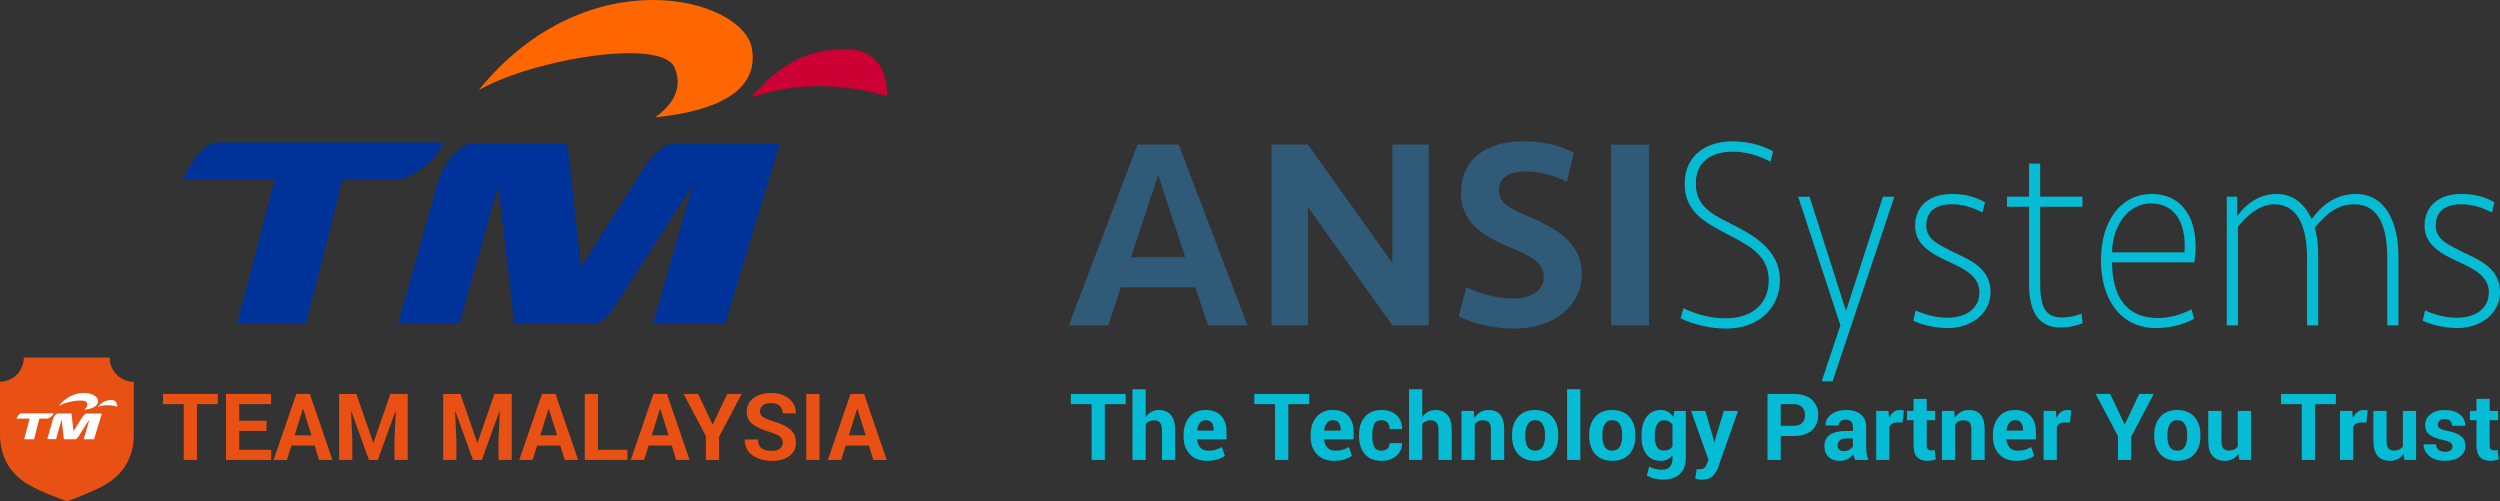<?xml version="1.0" encoding="utf-8"?>
<!-- Generator: Adobe Illustrator 16.0.0, SVG Export Plug-In . SVG Version: 6.00 Build 0)  -->
<!DOCTYPE svg PUBLIC "-//W3C//DTD SVG 1.1//EN" "http://www.w3.org/Graphics/SVG/1.1/DTD/svg11.dtd">
<svg version="1.1" id="Layer_1" xmlns="http://www.w3.org/2000/svg" xmlns:xlink="http://www.w3.org/1999/xlink" x="0px" y="0px"
	 width="943.172px" height="189.089px" viewBox="-10 66.531 943.172 189.089" enable-background="new -10 66.531 943.172 189.089"
	 xml:space="preserve">
<rect x="-10" y="66.531" width="943.172" height="189.089" fill="#333333" stroke="none"/>
<g>
	<path fill="#003399" d="M141.36,134.164c11.798-3.776,16.057-13.854,16.057-13.854H70.992c-7.917,2.64-11.79,13.854-11.79,13.854
		h34.501l-14.317,54.51h26.024l13.889-54.51H141.36z"/>
	<path fill="#003399" d="M140.191,188.435l15.362-54.271c0,0,3.054-9.89,11.541-13.625h37.003l5.092,46.849l24.441-38.699
		c0,0,5.093-7.13,9.505-7.81h40.994l-20.625,67.895h-27.158l14.936-52.389l-29.874,46.619c0,0-3.055,4.412-6.45,5.77h-30.89
		l-6.11-51.938l-14.598,51.6H140.191L140.191,188.435z"/>
	<path fill="#FF6600" d="M237.115,110.808c26.119-2.668,39.035-11.361,36.563-25.94c-3.263-19.266-62.006-34.832-103.039,15.598
		c1.023-0.539,2.104-1.088,3.244-1.651c21.33-10.577,65.962-17.648,70.609-6.789C247.247,98.457,245.268,105.126,237.115,110.808z"
		/>
	<path fill="#CC0033" d="M273.423,103.207c7.617-2.346,15.97-4.166,24.707-4.166c12.403,0,21.167,2.146,26.576,3.777
		c-0.021-8.694-3.108-17.255-14.76-17.662C295.34,84.647,284.273,90.559,273.423,103.207z"/>
</g>
<g>
	<g>
		<path fill="#2F5A78" d="M460.61,189.273h-14.847l-4.81-14.332h-28.059l-4.81,14.332h-14.848l25.905-68.19h15.564L460.61,189.273z
			 M426.923,132.549l-10.238,31.026h20.48L426.923,132.549z"/>
		<path fill="#2F5A78" d="M515.286,189.273l-31.845-44.641v44.641h-13.72v-68.19h13.72l31.845,44.645v-44.645h13.721v68.188
			L515.286,189.273L515.286,189.273z"/>
		<path fill="#2F5A78" d="M561.259,190.503c-7.271,0-14.849-1.639-20.993-4.613l2.97-10.957c4.916,2.355,11.16,4.199,17.611,4.199
			c6.86,0,11.572-2.869,11.572-8.187c0-4.919-3.996-7.577-12.492-10.957c-11.88-4.921-18.74-10.443-18.74-20.584
			c0.002-12.589,9.217-19.555,23.551-19.555c7.373,0,13.313,1.332,19.047,4.301l-2.663,10.958
			c-4.812-2.356-10.14-3.893-15.563-3.893c-6.042,0-10.033,2.146-10.033,6.964c0,4.403,2.251,6.144,10.443,9.726
			c10.854,4.607,20.787,10.03,20.787,21.911C586.755,181.801,576.514,190.503,561.259,190.503z"/>
		<path fill="#2F5A78" d="M612.146,189.273H597.81v-68.19h14.336V189.273z"/>
	</g>
	<g>
		<g>
			<path fill="#06BCD4" d="M641.25,190.503c-5.729,0-12.608-1.537-17.192-3.894l1.051-3.788c5.254,2.457,10.125,3.788,15.95,3.788
				c9.934,0,16.237-5.429,16.237-14.332c0-9.521-7.64-13.214-15.474-17.305c-9.551-4.915-16.237-9.008-16.237-19.146
				c0-10.957,8.504-15.976,17.957-15.976c5.73,0,11.177,1.435,15.379,3.79l-0.955,3.89c-4.584-2.355-9.359-3.789-14.232-3.789
				c-8.022,0-13.945,3.789-13.945,11.876c0,7.678,4.203,10.957,13.088,15.256c8.118,4.099,18.625,9.628,18.625,21.3
				C661.499,182.926,653.186,190.503,641.25,190.503z"/>
			<path fill="#06BCD4" d="M700.377,140.741h4.297L681.37,210.37h-4.105l7.067-21.1l-15.951-48.529h4.298l13.754,43.108
				L700.377,140.741z"/>
			<path fill="#06BCD4" d="M724.738,190.299c-4.012,0-9.742-1.126-12.895-2.769l0.86-3.891c4.013,1.843,8.022,2.765,12.034,2.765
				c6.878,0,12.034-3.379,12.034-9.623c0-5.94-5.539-8.702-10.792-11.164c-7.167-3.277-13.47-6.551-13.47-13.924
				c0-7.678,5.73-11.98,13.851-11.98c4.778,0,8.979,1.023,12.514,3.175l-0.956,3.788c-4.106-2.05-7.546-3.075-11.653-3.075
				c-6.111,0-9.551,2.771-9.551,7.993c0,5.527,5.063,7.367,10.411,10.136c4.965,2.451,13.852,5.529,13.852,14.949
				C740.977,184.564,734.097,190.299,724.738,190.299z"/>
			<path fill="#06BCD4" d="M767.531,190.095c-9.074,0-12.034-6.759-12.034-16.589v-28.976h-8.311v-3.79h8.311v-12.49h4.203v12.49
				h15.95v3.79H759.7v28.772c0,8.601,1.623,13,8.214,13c2.673,0,4.967-0.511,7.354-1.433l0.481,3.589
				C773.834,189.273,770.493,190.095,767.531,190.095z"/>
			<path fill="#06BCD4" d="M786.826,165.521c0,13.212,5.733,20.988,17.193,20.988c4.68,0,8.692-1.229,12.798-3.276l0.958,3.585
				c-3.82,2.047-8.979,3.479-14.327,3.479c-13.562,0-20.822-11.058-20.822-25.499c0-14.742,7.354-25.085,19.199-25.085
				c10.314,0,16.526,7.574,16.526,19.964c0,1.943-0.191,3.79-0.48,5.835h-31.045V165.521L786.826,165.521z M814.144,161.73
				c0.764-11.466-3.822-18.436-12.606-18.436c-9.742,0-14.712,9.935-14.712,18.436H814.144z"/>
			<path fill="#06BCD4" d="M834.016,148.112c3.726-5.219,8.788-8.395,14.9-8.395c6.208,0,10.603,3.685,13.182,9.521
				c3.724-5.223,9.072-9.521,16.714-9.521c11.271,0,16.046,10.855,16.046,23.654v25.9h-4.203v-25.188
				c0-11.159-2.769-20.477-12.512-20.477c-6.59,0-10.791,3.894-14.9,8.907c1.052,3.175,1.339,6.86,1.339,10.856v25.9h-4.203v-25.188
				c0-11.159-2.96-20.477-12.511-20.477c-4.967,0-10.03,3.894-13.563,8.501v37.163h-4.203v-48.533h3.916v7.373H834.016z"/>
			<path fill="#06BCD4" d="M916.937,190.299c-4.011,0-9.742-1.126-12.896-2.769l0.861-3.891c4.012,1.843,8.023,2.765,12.034,2.765
				c6.876,0,12.034-3.379,12.034-9.623c0-5.94-5.539-8.702-10.795-11.164c-7.163-3.277-13.467-6.551-13.467-13.924
				c0-7.678,5.729-11.98,13.848-11.98c4.775,0,8.979,1.023,12.517,3.175l-0.957,3.788c-4.109-2.05-7.548-3.075-11.651-3.075
				c-6.112,0-9.553,2.771-9.553,7.993c0,5.527,5.063,7.367,10.41,10.136c4.967,2.451,13.85,5.529,13.85,14.949
				C933.172,184.564,926.296,190.299,916.937,190.299z"/>
		</g>
	</g>
</g>
<g>
	<path fill="#06BCD4" d="M414.684,219.007h-7.861v21.037h-4.99v-21.037h-7.827v-3.846h20.679V219.007z"/>
	<path fill="#06BCD4" d="M422.237,223.809l0.051,0.017c0.569-0.831,1.267-1.475,2.094-1.931c0.826-0.455,1.757-0.684,2.794-0.684
		c1.971,0,3.495,0.627,4.571,1.88c1.077,1.254,1.615,3.247,1.615,5.981v10.972h-4.99v-11.006c0-1.458-0.248-2.48-0.743-3.067
		c-0.496-0.587-1.256-0.88-2.282-0.88c-0.707,0-1.313,0.119-1.82,0.358c-0.507,0.239-0.938,0.587-1.291,1.042v13.553h-4.99v-26.66
		h4.99V223.809z"/>
	<path fill="#06BCD4" d="M445.309,240.386c-2.723,0-4.868-0.838-6.434-2.512c-1.567-1.676-2.35-3.856-2.35-6.546v-0.684
		c0-2.803,0.744-5.078,2.23-6.827c1.487-1.749,3.523-2.617,6.11-2.606c2.552,0,4.503,0.741,5.853,2.222
		c1.351,1.481,2.025,3.526,2.025,6.135v2.718h-11.177c0.148,1.299,0.581,2.336,1.299,3.11c0.718,0.775,1.709,1.162,2.974,1.162
		c1.128,0,2.048-0.108,2.76-0.324c0.712-0.217,1.507-0.564,2.384-1.043l1.094,3.299c-0.741,0.558-1.687,1.014-2.837,1.367
		C448.088,240.209,446.778,240.386,445.309,240.386z M444.864,225.056c-0.946,0-1.683,0.351-2.213,1.052
		c-0.529,0.7-0.875,1.66-1.034,2.88h6.238v-0.445c0-1.082-0.242-1.934-0.727-2.555C446.644,225.368,445.89,225.056,444.864,225.056z
		"/>
	<path fill="#06BCD4" d="M483.898,219.007h-7.862v21.037h-4.99v-21.037h-7.827v-3.846h20.679V219.007z"/>
	<path fill="#06BCD4" d="M493.246,240.386c-2.723,0-4.867-0.838-6.434-2.512c-1.567-1.676-2.35-3.856-2.35-6.546v-0.684
		c0-2.803,0.743-5.078,2.229-6.827c1.487-1.749,3.523-2.617,6.11-2.606c2.552,0,4.503,0.741,5.853,2.222
		c1.351,1.481,2.025,3.526,2.025,6.135v2.718h-11.177c0.147,1.299,0.581,2.336,1.299,3.11c0.718,0.775,1.709,1.162,2.974,1.162
		c1.128,0,2.048-0.108,2.76-0.324c0.712-0.217,1.507-0.564,2.384-1.043l1.094,3.299c-0.74,0.558-1.686,1.014-2.836,1.367
		C496.026,240.209,494.716,240.386,493.246,240.386z M492.802,225.056c-0.946,0-1.684,0.351-2.214,1.052
		c-0.529,0.7-0.874,1.66-1.034,2.88h6.238v-0.445c0-1.082-0.242-1.934-0.727-2.555C494.582,225.368,493.828,225.056,492.802,225.056
		z"/>
	<path fill="#06BCD4" d="M511.191,236.558c0.922,0,1.668-0.256,2.238-0.77c0.569-0.512,0.854-1.201,0.854-2.067h4.683
		c0,1.948-0.732,3.546-2.196,4.794c-1.464,1.247-3.29,1.871-5.478,1.871c-2.825,0-4.959-0.854-6.399-2.563
		c-1.441-1.709-2.162-3.959-2.162-6.751v-0.512c0-2.78,0.721-5.033,2.162-6.76c1.44-1.726,3.563-2.589,6.366-2.589
		c2.335,0,4.203,0.644,5.605,1.931c1.4,1.288,2.102,3.037,2.102,5.247h-4.683c0-0.968-0.273-1.766-0.82-2.393
		c-0.547-0.626-1.311-0.94-2.29-0.94c-1.333,0-2.242,0.496-2.726,1.487c-0.484,0.991-0.727,2.33-0.727,4.017v0.512
		c0,1.721,0.239,3.065,0.718,4.033C508.917,236.074,509.834,236.558,511.191,236.558z"/>
	<path fill="#06BCD4" d="M526.572,223.809l0.051,0.017c0.569-0.831,1.268-1.475,2.094-1.931c0.825-0.455,1.757-0.684,2.794-0.684
		c1.971,0,3.495,0.627,4.571,1.88c1.077,1.254,1.615,3.247,1.615,5.981v10.972h-4.99v-11.006c0-1.458-0.248-2.48-0.743-3.067
		c-0.496-0.587-1.257-0.88-2.282-0.88c-0.706,0-1.313,0.119-1.819,0.358c-0.508,0.239-0.938,0.587-1.29,1.042v13.553h-4.99v-26.66
		h4.99V223.809z"/>
	<path fill="#06BCD4" d="M546.019,221.553l0.223,2.563l0.051,0.018c0.604-0.935,1.348-1.655,2.23-2.162s1.889-0.761,3.017-0.761
		c1.902,0,3.369,0.572,4.4,1.718c1.031,1.145,1.547,2.999,1.547,5.563v11.553h-5.007v-11.535c0-1.266-0.246-2.15-0.735-2.658
		c-0.49-0.507-1.254-0.76-2.29-0.76c-0.684,0-1.279,0.134-1.786,0.401s-0.942,0.646-1.308,1.136v13.416h-4.99v-18.491H546.019z"/>
	<path fill="#06BCD4" d="M560.443,230.628c0-2.814,0.758-5.087,2.273-6.819c1.515-1.731,3.657-2.598,6.426-2.598
		c2.791,0,4.947,0.866,6.469,2.598c1.521,1.732,2.281,4.005,2.281,6.819v0.358c0,2.837-0.758,5.113-2.273,6.827
		c-1.515,1.715-3.663,2.572-6.442,2.572c-2.792,0-4.945-0.857-6.46-2.572c-1.516-1.714-2.273-3.99-2.273-6.827V230.628z
		 M565.417,230.987c0,1.721,0.29,3.079,0.872,4.076c0.58,0.997,1.543,1.495,2.888,1.495c1.31,0,2.259-0.501,2.846-1.504
		c0.586-1.002,0.88-2.358,0.88-4.067v-0.358c0-1.676-0.297-3.022-0.889-4.042c-0.593-1.02-1.55-1.53-2.871-1.53
		c-1.311,0-2.259,0.514-2.846,1.539s-0.88,2.369-0.88,4.033V230.987z"/>
	<path fill="#06BCD4" d="M586.214,240.044h-4.99v-26.66h4.99V240.044z"/>
	<path fill="#06BCD4" d="M589.546,230.628c0-2.814,0.758-5.087,2.273-6.819c1.515-1.731,3.657-2.598,6.426-2.598
		c2.791,0,4.947,0.866,6.469,2.598c1.521,1.732,2.281,4.005,2.281,6.819v0.358c0,2.837-0.758,5.113-2.273,6.827
		c-1.515,1.715-3.663,2.572-6.442,2.572c-2.792,0-4.945-0.857-6.46-2.572c-1.516-1.714-2.273-3.99-2.273-6.827V230.628z
		 M594.52,230.987c0,1.721,0.29,3.079,0.872,4.076c0.58,0.997,1.543,1.495,2.888,1.495c1.31,0,2.259-0.501,2.846-1.504
		c0.586-1.002,0.88-2.358,0.88-4.067v-0.358c0-1.676-0.297-3.022-0.889-4.042c-0.593-1.02-1.55-1.53-2.871-1.53
		c-1.311,0-2.259,0.514-2.846,1.539s-0.88,2.369-0.88,4.033V230.987z"/>
	<path fill="#06BCD4" d="M609.302,230.953c0-2.974,0.624-5.341,1.872-7.101c1.247-1.761,3.039-2.641,5.374-2.641
		c1.061,0,1.975,0.226,2.743,0.675c0.77,0.45,1.438,1.114,2.009,1.991l0.358-2.324H626v17.944c0,2.483-0.767,4.438-2.299,5.861
		c-1.532,1.425-3.672,2.137-6.417,2.137c-0.98,0-1.997-0.131-3.051-0.393c-1.054-0.263-2.042-0.627-2.965-1.094l0.923-3.401
		c0.774,0.364,1.549,0.649,2.324,0.854c0.774,0.205,1.601,0.308,2.479,0.308c1.344,0,2.347-0.379,3.008-1.137
		c0.66-0.758,0.99-1.809,0.99-3.153v-1.145l-0.051-0.018c-0.536,0.684-1.165,1.2-1.889,1.547c-0.724,0.348-1.569,0.521-2.537,0.521
		c-2.324,0-4.108-0.817-5.35-2.452c-1.242-1.635-1.863-3.843-1.863-6.622V230.953z M614.292,231.312
		c0,1.641,0.268,2.916,0.804,3.828c0.535,0.911,1.43,1.367,2.683,1.367c0.775,0,1.422-0.134,1.94-0.402
		c0.518-0.268,0.942-0.675,1.272-1.222v-8.032c-0.33-0.569-0.755-1.005-1.272-1.308c-0.519-0.302-1.153-0.452-1.905-0.452
		c-1.242,0-2.14,0.532-2.692,1.598s-0.829,2.486-0.829,4.264V231.312z"/>
	<path fill="#06BCD4" d="M636.493,232.286l0.222,1.128h0.052l3.571-11.86h5.367l-7.503,21.26c-0.468,1.321-1.153,2.436-2.06,3.341
		c-0.905,0.906-2.281,1.359-4.127,1.359c-0.422,0-0.81-0.035-1.162-0.104c-0.354-0.068-0.792-0.165-1.316-0.29l0.582-3.64
		c0.147,0.022,0.307,0.045,0.479,0.068c0.17,0.022,0.324,0.033,0.461,0.033c0.865,0,1.498-0.162,1.896-0.486
		c0.399-0.325,0.741-0.869,1.025-1.633l0.582-1.436L628,221.553h5.365L636.493,232.286z"/>
	<path fill="#06BCD4" d="M661.82,231.021v9.023h-4.99v-24.883h9.912c2.916,0,5.181,0.718,6.793,2.153s2.418,3.366,2.418,5.794
		c0,2.426-0.806,4.352-2.418,5.775c-1.612,1.425-3.877,2.137-6.793,2.137H661.82z M661.82,227.175h4.922
		c1.424,0,2.486-0.372,3.188-1.119c0.7-0.746,1.051-1.717,1.051-2.914c0-1.219-0.351-2.213-1.051-2.981
		c-0.701-0.77-1.764-1.153-3.188-1.153h-4.922V227.175z"/>
	<path fill="#06BCD4" d="M689.88,240.044c-0.147-0.342-0.279-0.701-0.393-1.076c-0.114-0.377-0.205-0.764-0.273-1.162
		c-0.581,0.785-1.281,1.412-2.102,1.879c-0.82,0.468-1.789,0.701-2.906,0.701c-1.846,0-3.292-0.492-4.34-1.479
		c-1.049-0.985-1.572-2.344-1.572-4.076c0-1.846,0.684-3.258,2.051-4.238c1.367-0.979,3.418-1.469,6.152-1.469h2.546v-1.471
		c0-0.911-0.23-1.605-0.692-2.084c-0.461-0.479-1.159-0.719-2.094-0.719c-0.843,0-1.483,0.191-1.922,0.573
		c-0.439,0.382-0.658,0.926-0.658,1.632h-4.973c0-1.651,0.714-3.039,2.145-4.161c1.43-1.122,3.341-1.684,5.733-1.684
		c2.256,0,4.064,0.55,5.426,1.649s2.042,2.709,2.042,4.828v7.639c0,0.889,0.065,1.706,0.197,2.452
		c0.131,0.747,0.339,1.502,0.623,2.265H689.88z M685.557,236.712c0.763,0,1.449-0.16,2.06-0.479c0.609-0.319,1.085-0.729,1.427-1.23
		v-3.06h-2.546c-1.094,0-1.906,0.26-2.436,0.777c-0.53,0.519-0.795,1.165-0.795,1.94c0,0.626,0.202,1.125,0.606,1.495
		S684.839,236.712,685.557,236.712z"/>
	<path fill="#06BCD4" d="M707.757,225.962l-2.034-0.051c-0.752,0-1.364,0.145-1.837,0.436c-0.474,0.29-0.835,0.709-1.086,1.256
		v12.441h-4.973v-18.491h4.631l0.223,2.632l0.034,0.018c0.433-0.946,0.982-1.681,1.649-2.205c0.666-0.523,1.461-0.786,2.384-0.786
		c0.273,0,0.547,0.021,0.82,0.06c0.273,0.04,0.513,0.089,0.718,0.146L707.757,225.962z"/>
	<path fill="#06BCD4" d="M716.9,217.025v4.528h3.179v3.503H716.9v9.4c0,0.74,0.14,1.259,0.419,1.555
		c0.278,0.297,0.657,0.444,1.136,0.444c0.285,0,0.53-0.014,0.735-0.043c0.205-0.028,0.438-0.077,0.7-0.146l0.41,3.555
		c-0.443,0.172-0.926,0.309-1.443,0.41c-0.519,0.104-1.068,0.154-1.649,0.154c-1.732,0-3.045-0.464-3.939-1.393
		s-1.341-2.436-1.341-4.521v-9.417h-2.496v-3.503h2.496v-4.528H716.9z"/>
	<path fill="#06BCD4" d="M727.273,221.553l0.223,2.563l0.051,0.018c0.604-0.935,1.348-1.655,2.23-2.162s1.889-0.761,3.017-0.761
		c1.902,0,3.369,0.572,4.4,1.718c1.031,1.145,1.547,2.999,1.547,5.563v11.553h-5.007v-11.535c0-1.266-0.246-2.15-0.735-2.658
		c-0.49-0.507-1.254-0.76-2.29-0.76c-0.684,0-1.279,0.134-1.786,0.401s-0.942,0.646-1.308,1.136v13.416h-4.99v-18.491H727.273z"/>
	<path fill="#06BCD4" d="M750.652,240.386c-2.723,0-4.867-0.838-6.434-2.512c-1.567-1.676-2.35-3.856-2.35-6.546v-0.684
		c0-2.803,0.743-5.078,2.229-6.827c1.487-1.749,3.523-2.617,6.11-2.606c2.552,0,4.503,0.741,5.853,2.222
		c1.351,1.481,2.025,3.526,2.025,6.135v2.718H746.91c0.147,1.299,0.581,2.336,1.299,3.11c0.718,0.775,1.709,1.162,2.974,1.162
		c1.128,0,2.048-0.108,2.76-0.324c0.712-0.217,1.507-0.564,2.384-1.043l1.094,3.299c-0.74,0.558-1.686,1.014-2.836,1.367
		C753.432,240.209,752.123,240.386,750.652,240.386z M750.208,225.056c-0.946,0-1.684,0.351-2.214,1.052
		c-0.529,0.7-0.874,1.66-1.034,2.88h6.238v-0.445c0-1.082-0.242-1.934-0.727-2.555C751.988,225.368,751.234,225.056,750.208,225.056
		z"/>
	<path fill="#06BCD4" d="M770.921,225.962l-2.034-0.051c-0.752,0-1.364,0.145-1.837,0.436c-0.474,0.29-0.835,0.709-1.086,1.256
		v12.441h-4.973v-18.491h4.631l0.223,2.632l0.034,0.018c0.433-0.946,0.982-1.681,1.649-2.205c0.666-0.523,1.461-0.786,2.384-0.786
		c0.273,0,0.547,0.021,0.82,0.06c0.273,0.04,0.513,0.089,0.718,0.146L770.921,225.962z"/>
	<path fill="#06BCD4" d="M791.583,226.732l5.486-11.57h5.469l-8.528,16.133v8.75h-4.974v-9.006l-8.408-15.877h5.469L791.583,226.732
		z"/>
	<path fill="#06BCD4" d="M802.708,230.628c0-2.814,0.758-5.087,2.273-6.819c1.515-1.731,3.657-2.598,6.426-2.598
		c2.791,0,4.947,0.866,6.469,2.598c1.521,1.732,2.281,4.005,2.281,6.819v0.358c0,2.837-0.758,5.113-2.273,6.827
		c-1.515,1.715-3.663,2.572-6.442,2.572c-2.792,0-4.945-0.857-6.46-2.572c-1.516-1.714-2.273-3.99-2.273-6.827V230.628z
		 M807.682,230.987c0,1.721,0.29,3.079,0.872,4.076c0.58,0.997,1.543,1.495,2.888,1.495c1.31,0,2.259-0.501,2.846-1.504
		c0.586-1.002,0.88-2.358,0.88-4.067v-0.358c0-1.676-0.297-3.022-0.889-4.042c-0.593-1.02-1.55-1.53-2.871-1.53
		c-1.311,0-2.259,0.514-2.846,1.539s-0.88,2.369-0.88,4.033V230.987z"/>
	<path fill="#06BCD4" d="M834.513,237.703c-0.604,0.878-1.333,1.545-2.188,2s-1.852,0.684-2.99,0.684
		c-1.982,0-3.516-0.609-4.598-1.828c-1.083-1.22-1.623-3.168-1.623-5.846v-11.159h4.973v11.194c0,1.378,0.223,2.35,0.666,2.913
		c0.445,0.564,1.122,0.847,2.034,0.847c0.809,0,1.492-0.126,2.051-0.377c0.558-0.25,1.025-0.626,1.401-1.127v-13.45h4.99v18.491
		h-4.393L834.513,237.703z"/>
	<path fill="#06BCD4" d="M871.238,219.007h-7.861v21.037h-4.99v-21.037h-7.826v-3.846h20.678V219.007z"/>
	<path fill="#06BCD4" d="M882.74,225.962l-2.033-0.051c-0.752,0-1.364,0.145-1.837,0.436c-0.474,0.29-0.835,0.709-1.085,1.256
		v12.441h-4.974v-18.491h4.632l0.222,2.632l0.034,0.018c0.433-0.946,0.982-1.681,1.649-2.205c0.666-0.523,1.461-0.786,2.384-0.786
		c0.273,0,0.547,0.021,0.82,0.06c0.273,0.04,0.513,0.089,0.718,0.146L882.74,225.962z"/>
	<path fill="#06BCD4" d="M896.805,237.703c-0.604,0.878-1.333,1.545-2.188,2s-1.852,0.684-2.991,0.684
		c-1.982,0-3.515-0.609-4.597-1.828c-1.083-1.22-1.624-3.168-1.624-5.846v-11.159h4.974v11.194c0,1.378,0.222,2.35,0.667,2.913
		c0.443,0.564,1.121,0.847,2.033,0.847c0.809,0,1.492-0.126,2.051-0.377c0.558-0.25,1.025-0.626,1.401-1.127v-13.45h4.99v18.491
		h-4.392L896.805,237.703z"/>
	<path fill="#06BCD4" d="M915.279,234.952c0-0.558-0.259-1.031-0.777-1.419c-0.519-0.387-1.507-0.74-2.965-1.059
		c-2.222-0.456-3.879-1.108-4.973-1.957s-1.641-2.043-1.641-3.58c0-1.63,0.66-2.991,1.982-4.085c1.321-1.094,3.121-1.641,5.4-1.641
		c2.403,0,4.298,0.55,5.682,1.649c1.385,1.1,2.076,2.532,2.076,4.298h-4.973c0-0.752-0.23-1.358-0.692-1.82
		c-0.461-0.461-1.159-0.692-2.093-0.692c-0.82,0-1.459,0.194-1.914,0.582c-0.456,0.387-0.684,0.883-0.684,1.486
		c0,0.581,0.235,1.049,0.709,1.401c0.473,0.354,1.461,0.678,2.965,0.974c2.324,0.468,4.027,1.132,5.109,1.991
		c1.083,0.86,1.624,2.083,1.624,3.666c0,1.698-0.698,3.063-2.094,4.093c-1.396,1.031-3.29,1.547-5.683,1.547
		c-2.518,0-4.48-0.618-5.887-1.854c-1.407-1.235-2.111-2.691-2.111-4.366h4.717c0.035,1.003,0.354,1.721,0.957,2.153
		c0.604,0.434,1.413,0.649,2.428,0.649c0.934,0,1.641-0.177,2.119-0.529C915.041,236.085,915.279,235.59,915.279,234.952z"/>
	<path fill="#06BCD4" d="M929.276,217.025v4.528h3.179v3.503h-3.179v9.4c0,0.74,0.14,1.259,0.419,1.555
		c0.278,0.297,0.658,0.444,1.137,0.444c0.284,0,0.529-0.014,0.734-0.043c0.205-0.028,0.438-0.077,0.701-0.146l0.41,3.555
		c-0.445,0.172-0.927,0.309-1.444,0.41c-0.519,0.104-1.068,0.154-1.649,0.154c-1.732,0-3.045-0.464-3.939-1.393
		s-1.342-2.436-1.342-4.521v-9.417h-2.494v-3.503h2.494v-4.528H929.276z"/>
</g>
<g>
	<path fill="#E85014" d="M72.169,219.007h-7.861v21.037h-4.99v-21.037h-7.827v-3.846h20.679V219.007z"/>
	<path fill="#E85014" d="M90.558,229.107H80.253v7.109h12.048v3.828H75.263v-24.883h17.004v3.846H80.253v6.254h10.305V229.107z"/>
	<path fill="#E85014" d="M108.69,234.61h-8.733l-1.692,5.435h-5.042l8.562-24.883h5.11l8.528,24.883h-5.042L108.69,234.61z
		 M101.154,230.765h6.34l-3.145-10.084h-0.051L101.154,230.765z"/>
	<path fill="#E85014" d="M124.447,215.162l6.375,18.423h0.051l6.409-18.423h6.527v24.883h-4.99v-7.417l0.496-11.159l-0.051-0.018
		l-6.734,18.594h-3.35l-6.699-18.525l-0.051,0.018l0.496,11.091v7.417h-4.99v-24.883H124.447z"/>
	<path fill="#E85014" d="M163.702,215.162l6.375,18.423h0.051l6.409-18.423h6.528v24.883h-4.99v-7.417l0.496-11.159l-0.052-0.018
		l-6.733,18.594h-3.35l-6.699-18.525l-0.051,0.018l0.495,11.091v7.417h-4.99v-24.883H163.702z"/>
	<path fill="#E85014" d="M201.368,234.61h-8.732l-1.692,5.435h-5.042l8.563-24.883h5.109l8.528,24.883h-5.042L201.368,234.61z
		 M193.831,230.765h6.341l-3.145-10.084h-0.052L193.831,230.765z"/>
	<path fill="#E85014" d="M215.604,236.216h11.074v3.828h-16.064v-24.883h4.99V236.216z"/>
	<path fill="#E85014" d="M243.427,234.61h-8.732l-1.692,5.435h-5.042l8.563-24.883h5.109l8.528,24.883h-5.042L243.427,234.61z
		 M235.89,230.765h6.341l-3.145-10.084h-0.052L235.89,230.765z"/>
	<path fill="#E85014" d="M258.858,226.732l5.486-11.57h5.469l-8.528,16.133v8.75h-4.974v-9.006l-8.408-15.877h5.469L258.858,226.732
		z"/>
	<path fill="#E85014" d="M285.28,233.55c0-0.979-0.331-1.752-0.992-2.315c-0.66-0.564-1.856-1.108-3.588-1.632
		c-3.02-0.866-5.272-1.874-6.76-3.025c-1.486-1.15-2.23-2.763-2.23-4.836c0-2.074,0.857-3.749,2.572-5.025
		c1.715-1.275,3.945-1.914,6.691-1.914c2.791,0,5.038,0.719,6.741,2.154s2.556,3.27,2.556,5.502h-4.99
		c0-1.173-0.377-2.11-1.129-2.811c-0.752-0.701-1.834-1.051-3.246-1.051c-1.367,0-2.41,0.293-3.128,0.88s-1.077,1.348-1.077,2.281
		c0,0.866,0.382,1.562,1.146,2.085c0.763,0.524,2.119,1.094,4.067,1.709c2.791,0.786,4.882,1.789,6.271,3.008
		c1.391,1.22,2.086,2.871,2.086,4.956c0,2.177-0.827,3.868-2.479,5.075c-1.652,1.208-3.886,1.813-6.699,1.813
		c-2.769,0-5.15-0.689-7.144-2.068c-1.994-1.378-2.991-3.378-2.991-5.998h4.99c0,1.515,0.445,2.608,1.334,3.281
		c0.889,0.672,2.158,1.008,3.811,1.008c1.39,0,2.436-0.276,3.136-0.829C284.93,235.246,285.28,234.497,285.28,233.55z"/>
	<path fill="#E85014" d="M299.174,240.044h-4.99v-24.883h4.99V240.044z"/>
	<path fill="#E85014" d="M317.784,234.61h-8.732l-1.692,5.435h-5.042l8.563-24.883h5.109l8.528,24.883h-5.042L317.784,234.61z
		 M310.247,230.765h6.341l-3.145-10.084h-0.052L310.247,230.765z"/>
</g>
<path fill="#E85014" d="M31.392,201.412c0,0.455,0.032,0.996,0.087,1.422c0.565,3.771,3.452,6.783,7.124,7.533
	c0.589,0.114,1.198,0.19,1.815,0.19h0.064c0,1.884,0,13.661,0,16.155c0,0.81,0,1.609,0,2.384c0,0.462,0,0.925,0,1.368
	c0,4.623-1.125,8.271-2.826,11.181c-0.514,0.905-1.104,1.75-1.734,2.511c-2.261,2.762-5.014,4.655-7.569,5.992
	c-4.226,2.039-8.765,4.061-13.108,5.473c-4.317-1.512-8.917-3.312-13.131-5.473c-3.979-2.092-8.525-5.572-10.732-11.591
	c-0.374-1.003-0.683-2.075-0.914-3.231c-0.294-1.492-0.468-3.099-0.468-4.859c0-3.879,0-16.98,0-19.908
	c0.655-0.005,1.27-0.083,1.868-0.219c3.641-0.801,6.464-3.778,7.001-7.506c0.068-0.426,0.092-0.979,0.092-1.422H31.392"/>
<g>
	<path fill="#FFFFFF" d="M7.996,224.452c1.689-0.552,2.3-1.995,2.3-1.995H-2.072c-1.134,0.383-1.688,1.995-1.688,1.995h4.94
		l-2.055,7.798h3.729l1.985-7.798H7.996z"/>
	<path fill="#FFFFFF" d="M7.829,232.212l2.206-7.761c0,0,0.431-1.419,1.652-1.962h5.289l0.731,6.717l3.499-5.542
		c0,0,0.725-1.026,1.357-1.121h5.87l-2.953,9.713h-3.885l2.134-7.499l-4.27,6.676c0,0-0.443,0.631-0.926,0.823h-4.419l-0.877-7.429
		l-2.089,7.385H7.829L7.829,232.212z"/>
	<path fill="#FFFFFF" d="M21.707,221.107c3.733-0.391,5.585-1.623,5.232-3.714c-0.467-2.767-8.875-4.995-14.751,2.236
		c0.148-0.079,0.301-0.161,0.464-0.246c3.057-1.508,9.444-2.528,10.112-0.976C23.154,219.335,22.875,220.296,21.707,221.107z"/>
	<path fill="#FFFFFF" d="M26.902,220.009c1.091-0.337,2.282-0.598,3.535-0.598c1.771,0,3.033,0.314,3.803,0.555
		c-0.005-1.258-0.445-2.483-2.111-2.528C30.038,217.365,28.456,218.206,26.902,220.009z"/>
</g>
</svg>
